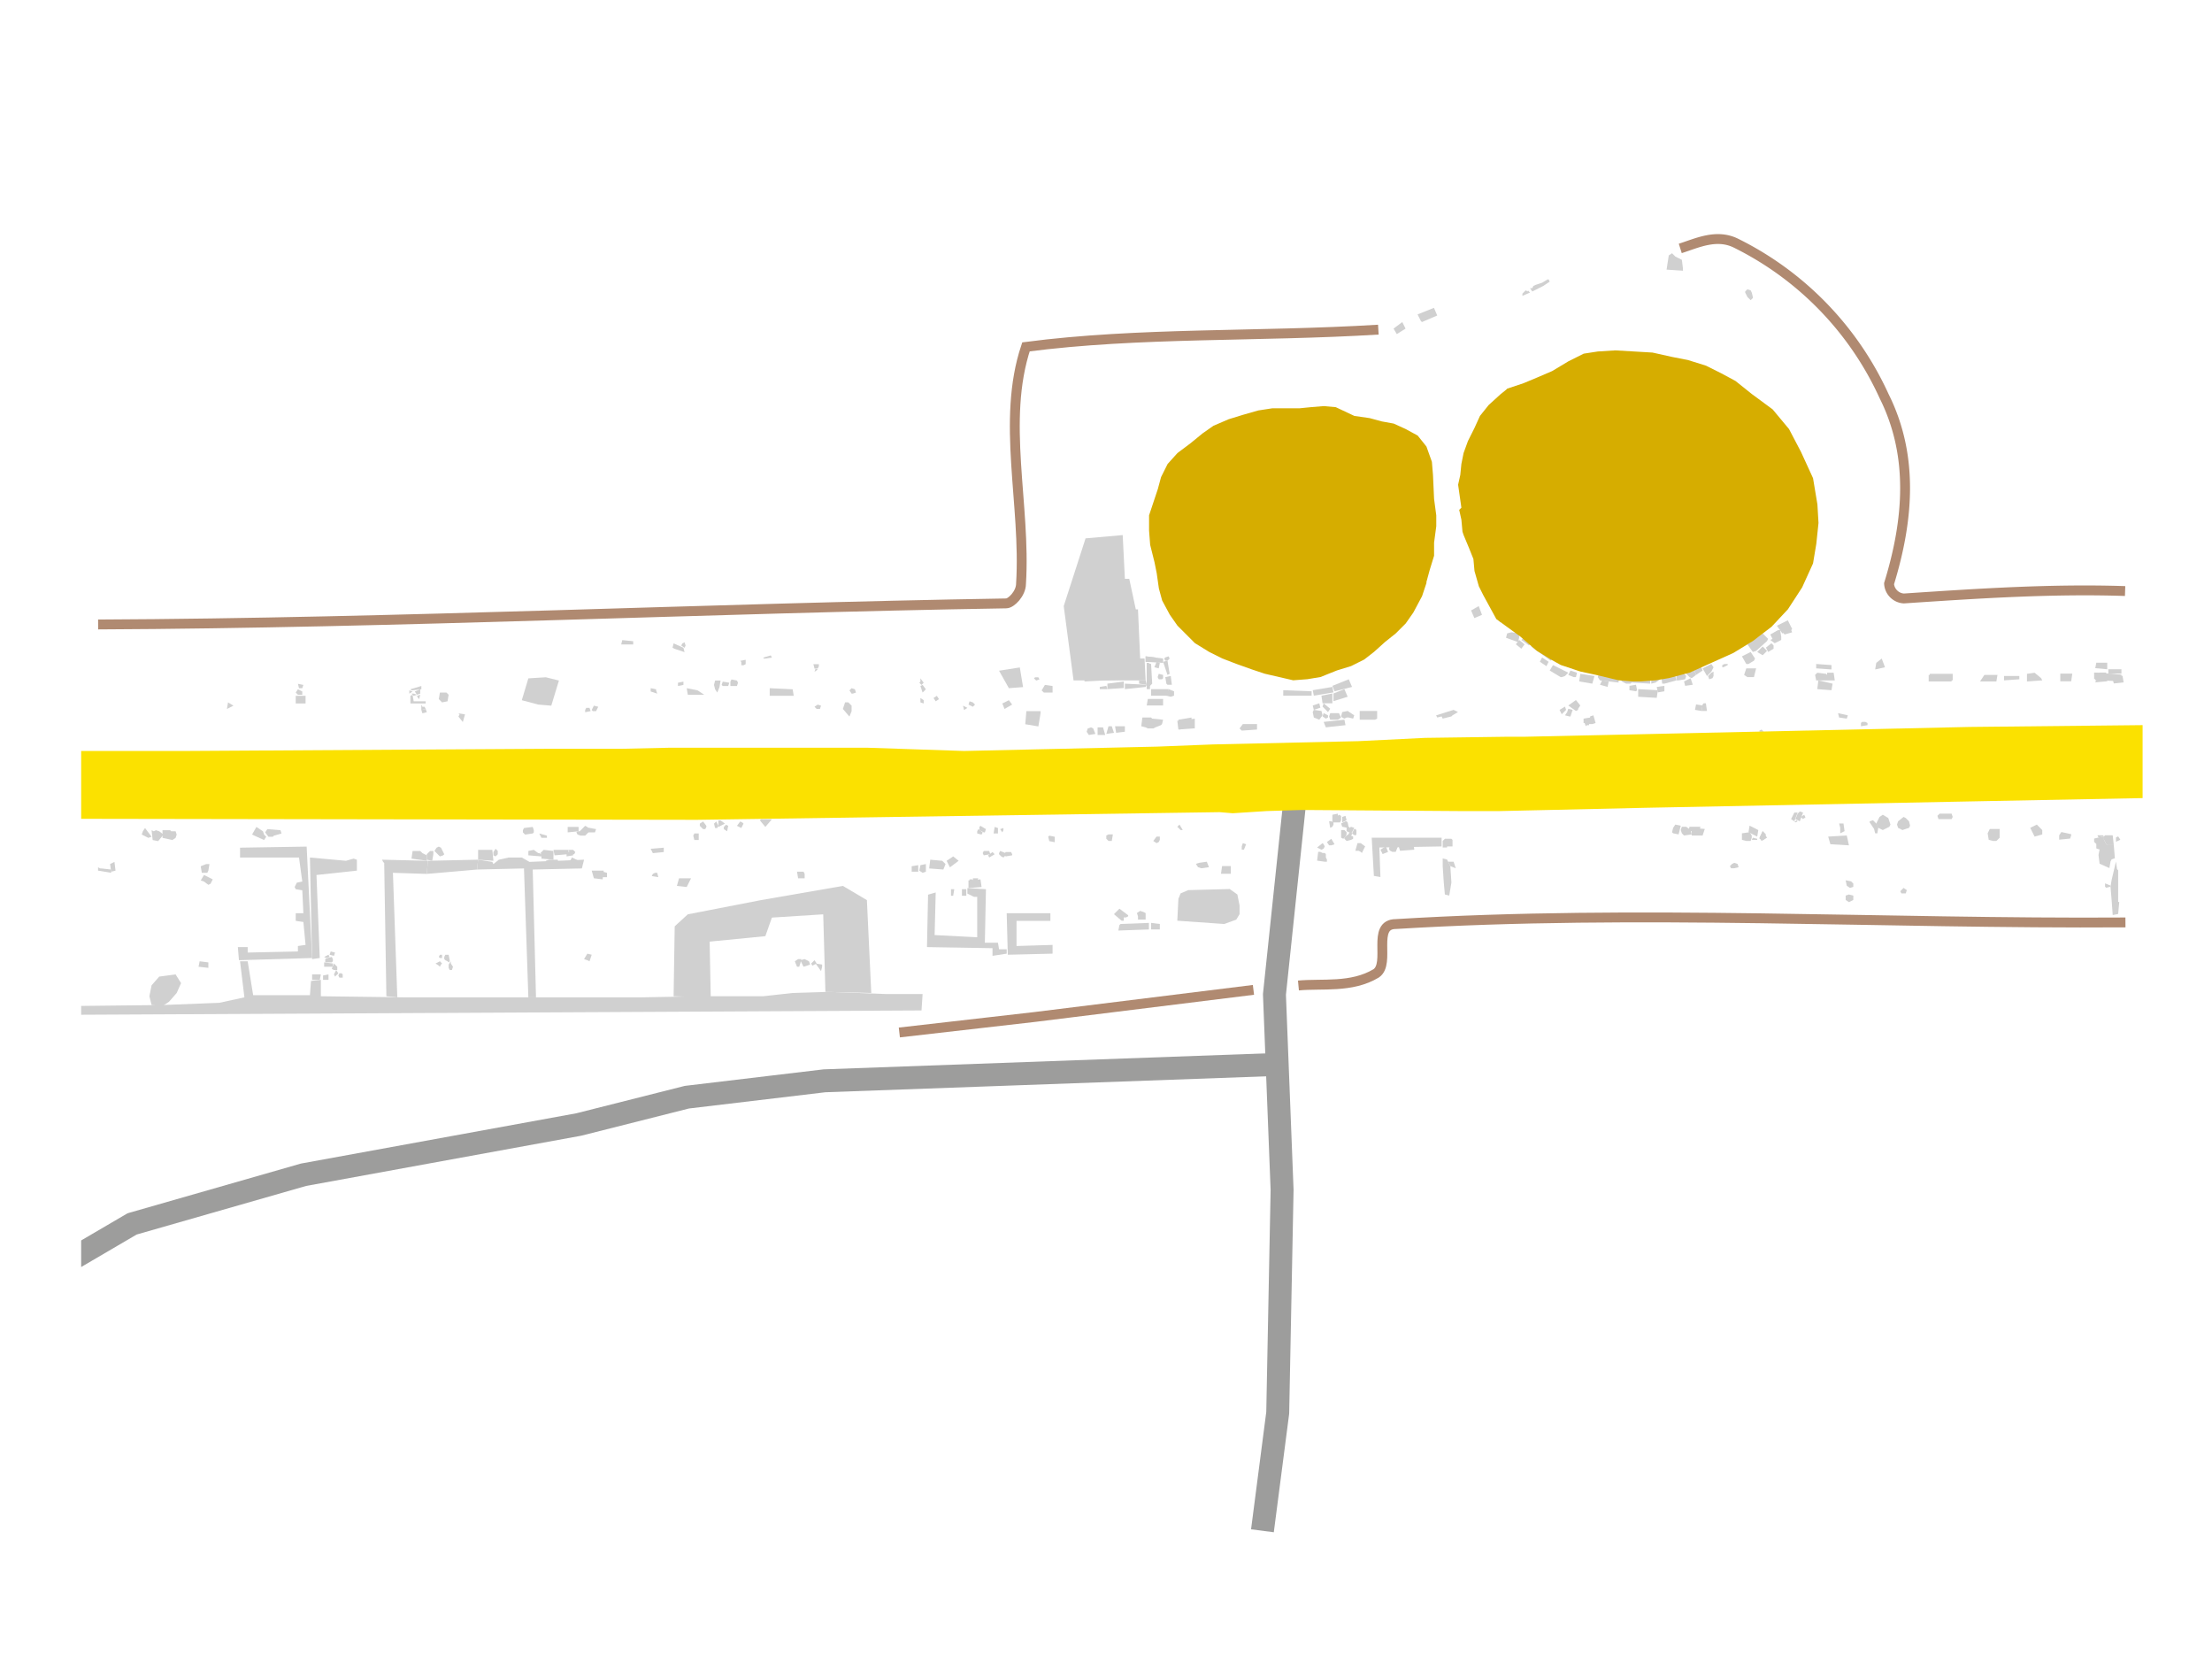 <svg xmlns="http://www.w3.org/2000/svg" viewBox="0 0 448.5 340.158"><defs><style>.cls-1,.cls-2{fill:#d0d0d0;}.cls-1,.cls-3,.cls-6{fill-rule:evenodd;}.cls-3{fill:none;stroke:#b08a71;stroke-miterlimit:10;stroke-width:2px;}.cls-4{fill:#9d9d9c;}.cls-5{fill:#fbe100;}.cls-6{fill:#d6ad00;}</style></defs><g id="archeologie_GIS_" data-name="archeologie (GIS)"><polygon class="cls-1" points="380.204 135.702 380.425 134.374 381.532 133.488 382.196 135.26 380.204 135.702"/><rect class="cls-2" x="391.054" y="136.81" width="4.65" height="1.329"/><polygon class="cls-1" points="401.461 138.138 402.347 136.81 405.004 136.81 404.783 138.138 401.461 138.138"/><polygon class="cls-1" points="417.737 138.098 417.737 136.548 420.172 136.548 419.951 138.098 417.737 138.098"/><polygon class="cls-1" points="337.91 54.654 338.353 51.775 339.017 51.332 339.681 51.996 340.124 52.218 341.01 52.661 341.231 54.432 341.231 54.875 337.91 54.654"/><polygon class="cls-1" points="368.246 135.481 368.246 134.595 371.346 134.817 371.346 135.702 368.246 135.481"/><polygon class="cls-1" points="368.468 139.688 368.689 137.917 371.568 138.581 371.346 139.91 368.468 139.688"/><polygon class="cls-1" points="368.246 137.917 368.025 136.81 368.468 136.367 370.239 136.588 370.46 136.81 370.46 137.917 368.246 137.917"/><polygon class="cls-1" points="370.46 137.917 370.46 136.367 371.789 136.367 372.011 137.917 370.46 137.917"/><polygon class="cls-1" points="410.983 138.138 410.983 136.588 412.533 136.367 413.861 137.474 414.083 137.917 410.983 138.138"/><polygon class="cls-1" points="428.144 178.401 429.03 174.636 429.251 176.187 429.473 176.408 429.473 182.83 429.694 182.83 429.473 185.266 428.366 185.487 428.144 182.387 427.923 179.73 428.144 178.401"/><polygon class="cls-1" points="427.701 175.965 425.708 175.079 425.487 173.308 425.708 172.201 425.044 171.979 425.044 171.093 424.601 170.65 424.601 169.986 425.487 169.765 426.594 169.543 426.594 170.208 427.037 171.093 427.258 171.315 428.587 171.315 428.808 173.972 428.144 174.194 427.923 174.636 427.701 175.965"/><polygon class="cls-1" points="426.594 170.208 426.594 169.543 426.815 169.322 428.366 169.322 428.587 171.315 427.258 171.315 427.037 171.093 426.594 170.208"/><polygon class="cls-1" points="425.487 169.765 425.265 169.322 425.487 169.322 426.373 169.322 426.594 169.543 425.487 169.765"/><polygon class="cls-1" points="429.03 169.986 429.03 169.765 429.473 169.543 429.916 170.208 429.473 170.429 429.03 170.65 429.03 169.986"/><polygon class="cls-1" points="426.815 179.73 426.815 179.065 427.923 179.508 427.923 179.73 427.037 179.951 426.815 179.73"/><polygon class="cls-1" points="393.047 166.04 392.825 165.376 393.268 164.933 395.704 164.933 395.925 165.597 395.704 166.04 393.268 166.04 393.047 166.04"/><polygon class="cls-1" points="384.632 167.147 384.854 166.483 385.961 165.597 386.404 165.819 387.068 166.483 387.289 167.369 387.068 167.812 385.739 168.255 384.854 167.812 384.632 167.147"/><polygon class="cls-1" points="385.518 181.098 385.297 180.656 385.961 179.991 386.625 180.434 386.404 181.098 385.518 181.098"/><polygon class="cls-1" points="374.446 179.548 374.225 178.441 375.332 178.663 375.775 179.105 375.775 179.77 375.111 179.991 374.446 179.548"/><polygon class="cls-1" points="371.125 171.133 370.682 169.583 374.446 169.362 374.889 171.355 371.125 171.133"/><polygon class="cls-1" points="373.118 167.812 372.896 166.926 373.782 166.926 374.003 168.476 373.118 168.919 373.118 167.812"/><polygon class="cls-1" points="374.225 182.427 374.225 181.541 374.889 181.32 375.775 181.541 375.775 182.427 374.889 182.87 374.225 182.427"/><polygon class="cls-1" points="365.368 165.819 365.146 165.597 365.811 165.154 366.032 165.597 366.032 165.819 365.811 165.819 365.589 166.04 365.368 165.819"/><polygon class="cls-1" points="364.039 166.04 364.482 164.933 364.925 164.49 365.589 164.712 364.925 166.483 364.039 166.04"/><polygon class="cls-1" points="363.153 166.04 363.817 164.712 364.039 164.712 364.26 164.712 364.482 164.712 363.817 166.483 363.153 166.04"/><polygon class="cls-1" points="363.817 166.483 364.039 166.483 364.26 166.262 364.482 166.483 364.039 166.705 363.817 166.483"/><polygon class="cls-1" points="350.753 175.562 351.196 175.119 351.639 174.898 352.303 175.119 352.524 175.784 351.639 176.005 350.974 176.005 350.753 175.562"/><polygon class="cls-1" points="342.339 168.476 342.56 167.59 344.774 167.59 344.553 168.476 342.339 168.476"/><polygon class="cls-1" points="293.845 171.576 293.402 171.576 293.402 171.798 292.516 171.798 292.516 170.691 292.516 170.469 292.959 170.026 293.18 170.026 294.287 170.026 294.509 170.248 294.509 171.576 293.845 171.576"/><polygon class="cls-1" points="292.516 175.562 292.516 174.012 293.402 174.234 293.623 174.677 294.066 175.562 294.287 178.884 293.845 181.541 292.959 181.32 292.738 178.884 292.516 175.562"/><polygon class="cls-1" points="294.066 175.562 293.623 174.677 294.73 174.677 295.173 176.005 294.066 175.562"/><polygon class="cls-1" points="283.659 171.798 283.659 170.912 286.537 170.691 286.759 172.241 283.88 172.462 283.659 171.798"/><polygon class="cls-1" points="281.666 172.241 281.666 171.798 282.773 170.912 283.437 171.576 282.994 172.684 282.33 172.684 281.887 172.462 281.666 172.241"/><polygon class="cls-1" points="280.337 173.126 279.894 172.241 280.559 171.798 281.002 171.576 281.444 172.684 280.337 173.126"/><polygon class="cls-1" points="269.708 167.812 269.487 166.483 269.93 166.483 270.373 166.705 270.373 166.926 270.373 167.147 270.151 167.59 269.708 167.812"/><polygon class="cls-1" points="270.151 166.705 270.151 165.154 271.258 164.933 271.258 165.376 271.48 165.154 271.923 165.376 271.923 166.262 271.701 166.705 270.151 166.705"/><polygon class="cls-1" points="272.144 166.262 272.144 165.597 272.809 165.376 273.03 166.262 272.144 166.705 272.144 166.483 272.144 166.262"/><polygon class="cls-1" points="272.144 167.59 271.923 166.926 272.809 166.483 273.03 166.483 273.251 166.705 273.473 167.812 273.251 167.812 272.144 167.59"/><polygon class="cls-1" points="273.03 168.476 273.03 167.812 273.251 167.59 273.473 167.59 273.694 167.812 273.916 167.59 274.58 167.812 274.137 168.698 273.916 168.919 273.03 168.476"/><polygon class="cls-1" points="271.923 169.805 271.923 168.255 272.144 168.255 272.587 168.255 273.03 168.698 273.03 169.14 272.809 169.583 272.366 170.026 271.923 169.805"/><polygon class="cls-1" points="272.809 169.583 273.03 169.362 273.694 168.919 273.916 169.362 274.359 169.583 274.359 170.026 273.916 170.248 273.03 170.469 272.587 170.026 272.587 169.805 272.809 169.583"/><polygon class="cls-1" points="273.473 169.14 273.473 168.919 273.916 168.698 274.137 168.919 274.137 169.14 273.916 169.362 273.473 169.14"/><polygon class="cls-1" points="274.137 168.919 274.359 168.476 274.58 168.033 274.801 168.033 275.023 168.255 275.023 169.14 274.801 169.362 274.359 169.14 274.137 168.919"/><polygon class="cls-1" points="274.801 172.462 275.244 170.912 275.909 170.912 276.794 171.576 276.13 172.905 275.909 172.684 275.466 172.462 275.023 172.462 274.801 172.462"/><polygon class="cls-1" points="269.487 171.355 269.044 170.691 269.93 170.026 270.594 171.133 269.93 171.355 269.487 171.355"/><polygon class="cls-1" points="267.937 172.241 267.051 171.798 268.158 170.912 268.38 171.133 268.601 171.576 268.38 172.019 267.937 172.241"/><polygon class="cls-1" points="267.051 174.455 267.273 172.684 267.716 172.684 268.158 172.905 268.601 172.905 268.823 173.126 268.823 173.791 269.044 174.234 269.044 174.677 268.601 174.677 267.051 174.455"/><polygon class="cls-1" points="247.565 177.112 247.787 175.562 249.558 175.562 249.558 177.112 247.565 177.112"/><polygon class="cls-1" points="242.915 175.784 242.472 175.119 243.136 174.898 244.687 174.677 245.129 175.784 243.579 176.005 242.915 175.784"/><polygon class="cls-1" points="238.929 182.206 239.372 181.098 240.922 180.434 249.336 180.213 250.887 181.32 251.33 183.534 251.33 185.306 250.665 186.413 248.229 187.299 238.708 186.635 238.929 182.206"/><polygon class="cls-1" points="230.736 185.749 230.515 185.084 231.179 184.642 231.843 184.863 232.286 185.084 232.286 186.413 230.736 186.413 230.736 185.749"/><polygon class="cls-1" points="228.079 185.97 227.858 185.97 227.858 186.413 227.858 186.635 227.415 186.635 225.865 185.306 226.972 184.199 228.743 185.527 228.743 185.749 228.3 185.97 228.079 185.97"/><polygon class="cls-1" points="184.851 176.702 184.851 175.595 186.18 175.374 186.18 176.481 186.18 176.702 184.851 176.702"/><polygon class="cls-1" points="186.401 176.481 186.623 175.374 187.73 175.152 187.73 176.702 187.066 176.924 186.401 176.481"/><polygon class="cls-1" points="188.394 176.038 188.615 174.266 191.051 174.488 191.715 175.152 191.273 176.259 188.394 176.038"/><polygon class="cls-1" points="192.601 175.817 191.937 174.488 193.266 173.602 194.373 174.488 192.601 175.817"/><polygon class="cls-1" points="196.366 180.024 196.366 178.474 198.801 178.252 199.023 179.803 196.366 180.024"/><polygon class="cls-1" points="196.587 179.803 196.587 178.252 197.251 178.252 197.473 179.803 196.587 179.803"/><polygon class="cls-1" points="197.694 179.581 197.251 178.031 198.359 178.031 198.137 178.474 198.359 178.474 198.58 179.36 198.137 179.581 197.694 179.581"/><rect class="cls-2" x="195.037" y="180.245" width="0.886" height="1.329"/><polygon class="cls-1" points="192.823 181.574 192.823 180.245 193.487 180.245 193.266 181.574 192.823 181.574"/><polygon class="cls-1" points="201.237 192.203 187.951 191.982 188.173 181.353 189.723 180.91 189.501 189.546 198.137 189.989 198.137 181.796 197.473 181.796 196.144 181.131 196.144 180.024 199.909 180.245 199.687 191.096 202.344 191.096 202.566 192.425 204.116 192.425 204.116 193.311 201.237 193.754 201.237 192.203"/><polygon class="cls-1" points="204.337 193.532 204.116 185.117 212.973 185.117 212.973 186.667 206.109 186.667 206.109 191.761 213.416 191.539 213.416 193.311 204.337 193.532"/><polygon class="cls-1" points="220.329 148.325 220.55 147.66 221.215 147.439 221.658 147.66 222.1 148.768 220.772 148.989 220.329 148.325"/><polygon class="cls-1" points="222.543 148.989 222.543 147.439 223.65 147.439 224.093 148.989 222.543 148.989"/><polygon class="cls-1" points="224.315 148.768 224.757 147.218 225.422 147.218 225.865 148.546 224.315 148.768"/><polygon class="cls-1" points="226.307 148.546 226.086 147.218 228.079 147.218 228.079 148.325 226.307 148.546"/><polygon class="cls-1" points="231.4 147.218 231.622 145.446 233.393 145.446 233.615 145.667 235.829 145.889 235.608 146.775 235.386 146.996 234.279 147.439 233.836 147.66 232.729 147.66 232.286 147.439 231.4 147.218"/><polygon class="cls-1" points="238.929 147.882 238.708 146.11 242.029 145.889 241.808 147.66 238.929 147.882"/><polygon class="cls-1" points="239.151 147.882 238.929 145.889 241.586 145.446 241.586 147.218 239.151 147.882"/><polygon class="cls-1" points="251.772 148.103 251.33 147.66 251.994 146.775 254.872 146.775 254.872 147.882 251.772 148.103"/><polygon class="cls-1" points="268.823 147.439 268.38 146.332 272.587 145.889 272.809 146.996 268.823 147.439"/><polygon class="cls-1" points="275.687 145.889 275.687 144.117 279.23 144.117 279.23 145.667 278.787 145.889 275.687 145.889"/><polygon class="cls-1" points="271.923 145.225 272.144 144.339 273.251 144.117 274.58 145.003 274.359 145.667 273.473 145.446 273.03 145.446 272.587 145.667 272.144 145.446 271.923 145.225"/><polygon class="cls-1" points="269.487 145.225 269.708 144.56 271.48 144.56 271.923 145.446 271.258 145.889 269.708 145.889 269.487 145.225"/><polygon class="cls-1" points="268.158 145.225 268.38 144.56 269.266 145.003 269.266 145.446 268.823 145.667 268.158 145.225"/><polygon class="cls-1" points="266.165 144.339 266.387 143.896 267.937 144.117 268.158 145.003 267.494 145.889 266.387 145.446 266.165 144.339"/><polygon class="cls-1" points="268.158 143.232 268.38 142.567 269.708 143.674 269.266 144.339 268.158 143.232"/><polygon class="cls-1" points="266.387 143.896 266.165 143.01 267.494 142.567 267.716 143.453 266.387 143.896"/><polygon class="cls-1" points="268.158 142.567 267.937 141.017 270.151 140.574 270.151 142.567 268.158 142.567"/><polygon class="cls-1" points="270.373 142.124 270.373 140.574 272.587 139.688 273.251 141.239 270.373 142.124"/><polygon class="cls-1" points="270.594 140.131 270.151 139.024 273.473 137.695 274.137 139.246 270.594 140.131"/><polygon class="cls-1" points="266.387 141.017 266.165 139.91 270.151 139.246 270.373 140.353 266.387 141.017"/><polygon class="cls-1" points="260.187 141.017 260.187 139.91 265.944 140.131 265.944 141.017 260.187 141.017"/><polygon class="cls-1" points="232.508 143.01 232.729 141.681 235.829 141.681 235.829 143.01 232.508 143.01"/><polygon class="cls-1" points="233.393 141.017 233.393 139.688 236.936 139.688 236.715 141.017 233.393 141.017"/><polygon class="cls-1" points="236.493 141.017 236.936 139.688 238.044 140.131 238.044 141.017 237.379 141.239 236.493 141.017"/><polygon class="cls-1" points="236.493 138.581 236.272 137.253 237.379 137.031 237.601 138.803 236.715 138.803 236.493 138.581"/><polygon class="cls-1" points="236.715 136.81 235.829 134.152 236.715 133.931 237.158 136.588 236.715 136.81"/><polygon class="cls-1" points="236.051 133.488 236.272 133.267 236.936 133.045 237.158 133.488 236.715 133.931 236.272 133.931 236.051 133.488"/><polygon class="cls-1" points="234.058 135.26 234.501 134.152 235.165 134.374 234.943 135.481 234.058 135.26"/><polygon class="cls-1" points="232.286 134.152 232.286 133.045 235.829 133.488 235.829 134.374 232.286 134.152"/><polygon class="cls-1" points="232.286 134.152 232.286 133.045 234.279 133.267 234.279 134.152 232.286 134.152"/><polygon class="cls-1" points="233.172 139.688 232.508 139.688 232.508 134.374 233.393 134.595 233.615 138.581 233.172 139.024 233.172 139.688"/><polygon class="cls-1" points="232.508 139.024 232.508 134.374 232.951 134.374 233.172 139.024 232.508 139.024"/><polygon class="cls-1" points="234.722 137.253 234.943 136.588 235.829 136.81 235.829 137.474 235.608 137.695 234.943 137.695 234.722 137.253"/><polygon class="cls-1" points="215.679 122.859 220.107 109.129 227.636 108.465 228.079 117.323 228.965 117.323 230.293 123.523 230.736 123.523 231.179 133.488 232.065 133.488 232.286 137.917 217.672 137.917 215.679 122.859"/><polygon class="cls-1" points="230.958 138.581 230.958 137.917 232.286 137.917 232.508 138.803 230.958 138.581"/><polygon class="cls-1" points="228.079 139.688 228.079 138.581 232.508 138.803 232.286 139.246 228.079 139.688"/><polygon class="cls-1" points="224.536 139.688 224.536 138.581 227.858 138.138 227.858 139.467 224.536 139.688"/><polygon class="cls-1" points="222.986 139.688 222.986 139.246 224.315 139.024 224.536 139.688 222.986 139.688"/><polygon class="cls-1" points="219.886 138.138 219.886 136.367 228.522 135.702 228.522 137.695 219.886 138.138"/><polygon class="cls-1" points="288.087 65.062 287.423 63.733 290.745 62.404 291.409 63.954 288.309 65.283 288.087 65.062"/><polygon class="cls-1" points="283.216 67.719 282.552 66.612 284.323 65.283 284.987 66.612 283.216 67.719"/><polygon class="cls-1" points="353.853 59.304 353.853 59.083 354.296 58.64 354.96 58.861 355.182 59.304 355.403 60.19 355.403 60.411 354.96 60.854 354.739 60.633 354.296 60.19 354.075 59.747 353.853 59.304"/><polygon class="cls-1" points="310.674 59.083 310.231 58.418 310.674 58.418 310.895 57.975 311.338 57.754 312.002 57.533 312.666 57.311 313.774 56.647 313.995 56.647 314.217 57.09 312.888 57.975 310.674 59.083"/><polygon class="cls-1" points="308.681 59.968 308.681 59.526 309.345 58.861 309.788 59.083 309.788 58.861 310.231 59.304 308.681 59.968"/><polygon class="cls-1" points="298.938 125.295 298.273 123.744 299.823 122.859 300.488 124.63 298.938 125.295"/><polygon class="cls-1" points="304.252 126.18 303.588 125.516 304.031 125.073 304.473 125.959 304.252 126.18"/><polygon class="cls-1" points="305.359 129.281 305.581 128.395 306.466 128.173 308.016 128.395 308.016 129.281 307.795 130.166 305.359 129.281"/><polygon class="cls-1" points="308.459 131.495 307.352 130.609 308.016 129.723 309.124 130.609 308.459 131.495"/><polygon class="cls-1" points="312.224 134.152 312.666 133.267 313.995 134.152 313.552 135.038 312.224 134.152"/><polygon class="cls-1" points="314.438 133.931 310.452 131.052 311.338 129.945 315.324 132.602 314.438 133.931"/><polygon class="cls-1" points="310.009 130.831 308.459 129.723 309.788 128.395 311.116 129.502 310.009 130.831"/><polygon class="cls-1" points="314.217 135.924 314.881 134.817 317.981 136.367 317.317 137.031 316.652 137.253 316.431 137.253 314.217 135.924"/><polygon class="cls-1" points="317.981 136.81 318.424 135.924 319.752 136.367 319.531 137.253 319.088 137.253 317.981 136.81"/><polygon class="cls-1" points="320.195 138.138 320.417 136.588 323.295 137.031 322.852 138.581 320.195 138.138"/><polygon class="cls-1" points="324.402 138.803 324.845 137.917 326.174 138.138 325.953 139.246 324.402 138.803"/><polygon class="cls-1" points="323.959 137.253 324.402 135.924 328.388 136.367 328.167 138.36 324.402 137.917 323.959 137.253"/><polygon class="cls-1" points="328.388 137.253 328.388 136.367 331.046 137.253 330.824 138.36 330.603 138.581 329.717 138.581 328.831 138.138 328.388 137.253"/><polygon class="cls-1" points="344.996 144.117 345.217 142.789 345.439 142.567 345.881 142.567 346.103 144.117 344.996 144.117"/><polygon class="cls-1" points="321.524 147.218 321.302 146.553 321.081 146.553 321.081 145.667 322.41 145.446 322.41 145.225 323.074 145.003 323.517 146.553 322.852 146.775 322.188 146.775 322.188 146.996 321.745 146.996 321.524 147.218"/><polygon class="cls-1" points="316.652 144.782 316.209 143.896 317.317 143.232 317.538 143.896 317.317 144.117 316.652 144.782"/><polygon class="cls-1" points="317.759 144.339 317.981 143.674 318.867 143.896 318.424 145.225 318.202 145.225 317.317 145.003 317.759 144.339"/><polygon class="cls-1" points="319.531 144.117 317.981 143.01 319.531 141.903 320.417 143.01 319.974 143.674 319.974 143.896 319.531 144.117"/><polygon class="cls-1" points="291.409 145.446 291.188 145.003 294.73 143.896 295.616 144.339 294.509 145.003 294.287 145.225 292.516 145.667 292.295 145.225 291.409 145.446"/><polygon class="cls-1" points="356.732 148.325 356.732 148.103 357.175 147.882 357.617 148.325 356.732 148.325"/><polygon class="cls-1" points="372.896 145.446 372.675 144.56 374.668 145.003 374.446 145.667 372.896 145.446"/><polygon class="cls-1" points="377.325 146.996 377.325 146.775 377.325 146.553 377.546 146.332 378.211 146.332 378.654 146.553 378.654 146.996 377.325 147.218 377.325 146.996"/><polygon class="cls-1" points="343.667 143.896 343.889 142.789 345.217 143.01 344.996 144.117 343.667 143.896"/><polygon class="cls-1" points="406.333 137.917 406.333 137.031 409.433 137.031 409.433 137.695 406.333 137.917"/><polygon class="cls-1" points="424.823 138.32 425.708 136.327 427.037 136.327 427.258 138.098 424.823 138.32"/><polygon class="cls-1" points="427.48 137.434 427.258 136.769 430.358 136.991 430.58 138.32 428.587 138.541 428.366 137.655 427.48 137.434"/><rect class="cls-2" x="427.48" y="135.662" width="2.657" height="0.886"/><polygon class="cls-1" points="424.823 137.877 424.823 136.327 430.137 136.769 430.137 138.098 424.823 137.877"/><polygon class="cls-1" points="424.823 135.441 425.044 134.334 427.258 134.334 427.258 135.662 424.823 135.441"/><polygon class="cls-1" points="330.824 138.36 331.046 136.588 334.588 136.588 334.588 138.581 330.824 138.36"/><polygon class="cls-1" points="334.81 138.581 334.81 136.588 336.581 136.367 336.581 137.695 335.695 138.36 334.81 138.581"/><polygon class="cls-1" points="330.381 139.91 330.381 139.024 331.71 138.803 331.931 139.91 331.71 140.131 330.381 139.91"/><polygon class="cls-1" points="332.153 141.239 332.153 139.688 336.138 139.91 335.917 141.46 332.153 141.239"/><polygon class="cls-1" points="336.138 140.353 335.917 139.246 337.467 139.024 337.467 140.131 336.138 140.353"/><polygon class="cls-1" points="337.024 138.581 336.803 136.81 339.46 136.145 339.903 137.917 337.467 138.581 337.024 138.581"/><polygon class="cls-1" points="339.903 136.588 340.124 136.145 341.231 136.367 341.896 137.031 341.674 137.695 340.346 137.917 339.903 137.917 339.903 136.588"/><polygon class="cls-1" points="341.674 139.024 341.453 138.138 342.781 137.474 343.224 138.803 341.674 139.024"/><polygon class="cls-1" points="346.546 137.695 346.324 137.031 346.989 136.367 347.431 136.145 347.431 137.031 347.21 137.474 346.546 137.695"/><polygon class="cls-1" points="341.231 135.924 341.231 135.702 341.453 135.481 343.224 135.038 343.889 136.81 343.003 137.474 342.56 137.253 341.231 135.924"/><polygon class="cls-1" points="343.224 135.038 343.224 134.817 344.553 134.374 345.217 135.924 343.889 136.81 343.224 135.038"/><polygon class="cls-1" points="346.103 137.031 345.217 135.481 346.989 134.595 347.431 135.26 346.989 136.145 346.103 137.031"/><polygon class="cls-1" points="349.203 135.26 349.203 134.817 349.646 134.595 350.089 134.595 350.31 134.595 350.31 134.817 349.424 135.26 349.203 135.26"/><polygon class="cls-1" points="354.075 134.595 353.189 133.045 354.96 132.159 355.846 133.488 355.625 133.931 354.517 134.595 354.075 134.595"/><polygon class="cls-1" points="353.632 136.81 354.075 135.481 356.067 135.481 355.625 137.253 354.296 137.253 353.632 136.81"/><polygon class="cls-1" points="357.396 132.824 356.289 132.159 357.396 131.052 358.282 131.938 357.396 132.824"/><polygon class="cls-1" points="355.403 132.159 354.296 130.609 357.396 128.395 358.503 129.502 358.282 129.945 356.067 131.938 355.403 132.159"/><polygon class="cls-1" points="358.503 132.159 358.06 131.274 359.167 130.388 359.61 130.831 359.61 131.495 358.503 132.159"/><polygon class="cls-1" points="359.832 130.388 358.946 129.723 359.389 129.502 358.946 128.616 360.496 127.73 360.939 127.73 361.16 129.059 361.16 129.723 359.832 130.388"/><polygon class="cls-1" points="361.382 128.395 360.275 126.845 362.489 125.737 363.375 127.509 362.932 127.952 361.382 128.395"/><polygon class="cls-1" points="179.758 201.504 167.801 201.061 160.715 201.283 154.736 201.947 142.115 201.947 130.157 202.168 81.885 202.168 65.056 201.947 65.056 198.625 63.063 198.847 62.841 201.725 51.327 201.725 50.22 194.861 48.67 194.861 49.555 202.168 44.462 203.276 33.169 203.719 16.456 203.908 16.456 205.697 186.844 204.826 187.066 201.504 179.758 201.504"/><polygon class="cls-1" points="166.915 185.339 156.508 186.003 155.179 189.768 143.886 190.875 144.107 202.168 136.579 201.947 136.8 187.775 139.457 185.339 154.293 182.46 170.901 179.581 175.772 182.46 176.658 201.283 167.358 201.061 166.915 185.339"/><polygon class="cls-1" points="166.472 196.854 165.365 195.304 166.694 195.525 166.694 195.968 166.472 196.854"/><polygon class="cls-1" points="164.701 195.746 164.479 195.304 165.144 194.639 165.586 195.304 164.701 195.746"/><polygon class="cls-1" points="162.929 195.968 162.265 194.639 163.151 194.418 164.036 194.861 164.258 195.525 162.929 195.968"/><polygon class="cls-1" points="161.601 195.968 161.158 194.861 161.822 194.418 162.486 194.418 162.265 195.304 162.043 195.968 161.601 195.968"/><polygon class="cls-1" points="161.822 178.031 161.601 176.702 162.929 176.702 163.151 177.145 163.151 178.031 161.822 178.031"/><polygon class="cls-1" points="155.179 167.623 154.072 166.294 154.293 166.073 156.508 166.073 155.179 167.623"/><polygon class="cls-1" points="137.243 179.581 137.686 178.031 140.122 178.031 139.9 178.474 139.236 179.803 137.243 179.581"/><polygon class="cls-1" points="132.15 177.588 132.371 177.145 132.814 176.924 133.257 176.924 133.479 177.81 132.15 177.588"/><polygon class="cls-1" points="132.371 172.938 131.929 172.052 134.586 171.831 134.586 172.716 132.371 172.938"/><polygon class="cls-1" points="118.421 194.418 119.085 193.311 119.971 193.532 119.528 194.861 119.085 194.639 118.421 194.418"/><polygon class="cls-1" points="122.185 177.81 122.185 176.702 123.071 176.924 123.071 177.81 122.185 177.81"/><polygon class="cls-1" points="120.414 178.031 119.971 176.481 122.407 176.481 122.185 178.252 120.414 178.031"/><polygon class="cls-1" points="118.421 168.73 118.421 167.623 120.857 168.066 120.635 168.73 118.421 168.73"/><polygon class="cls-1" points="115.1 168.73 115.1 167.623 117.314 167.623 117.314 168.509 115.1 168.73"/><polygon class="cls-1" points="107.128 202.168 106.242 176.038 96.721 176.259 96.942 174.266 99.821 174.709 100.042 175.152 101.149 174.266 103.142 173.824 105.8 173.824 107.35 174.709 118.421 174.266 117.978 176.038 108.014 176.259 108.678 202.168 107.128 202.168"/><polygon class="cls-1" points="78.342 201.947 77.899 174.931 77.678 174.709 77.456 174.266 86.756 174.488 86.535 177.145 79.67 176.924 80.556 202.168 78.342 201.947"/><polygon class="cls-1" points="86.535 177.145 86.756 174.488 96.942 174.266 96.721 176.259 86.535 177.145"/><polygon class="cls-1" points="115.542 173.159 115.321 172.273 116.207 172.273 116.65 172.716 116.428 173.159 115.542 173.159"/><polygon class="cls-1" points="114.878 173.602 114.878 172.716 116.207 172.495 116.207 173.381 114.878 173.602"/><polygon class="cls-1" points="112.443 173.381 112.221 172.273 115.321 172.273 115.1 173.159 112.443 173.381"/><polygon class="cls-1" points="109.564 172.938 109.785 172.716 110.228 172.273 112.221 172.495 112.221 174.266 109.785 174.045 109.785 173.381 109.785 173.159 109.564 172.938"/><polygon class="cls-1" points="107.128 173.381 107.128 172.495 108.235 172.273 109.121 172.938 109.342 172.938 109.785 173.159 109.785 173.602 107.128 173.381"/><polygon class="cls-1" points="100.928 173.159 100.485 173.602 100.042 173.381 100.042 172.716 100.485 172.052 100.928 172.495 100.928 173.159"/><polygon class="cls-1" points="96.942 174.266 96.942 172.273 99.821 172.273 100.042 174.488 96.942 174.266"/><polygon class="cls-1" points="89.192 173.602 88.085 172.495 88.528 171.831 88.971 171.609 89.413 171.831 90.078 173.159 89.856 173.381 89.192 173.602"/><polygon class="cls-1" points="86.535 174.266 86.535 173.159 86.756 172.938 86.978 172.716 87.199 172.495 87.863 172.495 87.863 173.159 87.642 174.488 86.535 174.266"/><polygon class="cls-1" points="83.435 174.045 83.656 172.495 85.206 172.495 85.649 172.938 86.535 173.381 86.535 174.488 83.435 174.045"/><polygon class="cls-1" points="90.963 195.525 91.406 194.861 91.406 195.304 91.849 195.968 91.628 196.632 91.185 196.632 90.963 196.189 90.963 195.525"/><polygon class="cls-1" points="90.078 193.975 90.299 193.532 90.963 193.532 91.185 194.639 91.185 194.861 90.963 195.082 90.742 194.861 90.299 194.639 90.078 194.418 90.078 193.975"/><polygon class="cls-1" points="89.192 195.968 88.971 195.746 88.306 195.304 89.192 194.861 89.635 195.304 89.413 195.525 89.192 195.968"/><polygon class="cls-1" points="88.971 193.975 89.192 193.532 89.635 193.532 89.635 194.196 89.192 194.196 88.971 193.975"/><polygon class="cls-1" points="63.284 194.418 62.841 173.824 70.149 174.488 71.699 174.045 72.363 174.266 72.363 176.481 64.17 177.367 64.834 194.196 63.284 194.418"/><polygon class="cls-1" points="63.284 194.196 48.448 194.639 48.227 191.982 50.22 191.982 50.22 193.089 60.406 192.868 60.406 191.761 61.956 191.539 61.513 186.889 59.963 186.667 59.963 185.117 61.513 185.117 61.291 180.467 59.963 180.245 59.741 179.803 60.184 178.917 61.291 178.695 60.627 173.824 48.67 173.824 48.67 171.831 62.177 171.609 63.284 194.196"/><polygon class="cls-1" points="63.284 198.625 63.284 197.518 65.056 197.518 64.834 198.625 63.284 198.625"/><polygon class="cls-1" points="68.599 197.739 68.82 197.297 69.042 197.297 69.263 197.297 69.484 197.518 69.484 198.182 68.82 198.182 68.599 197.739"/><polygon class="cls-1" points="67.713 197.518 68.156 196.632 68.599 197.297 68.377 197.518 67.934 197.961 67.713 197.518"/><polygon class="cls-1" points="65.499 198.625 65.499 197.739 66.606 197.518 66.606 198.625 65.499 198.625"/><polygon class="cls-1" points="67.27 196.411 67.713 195.304 68.377 195.968 68.377 196.632 67.713 196.632 67.27 196.411"/><polygon class="cls-1" points="65.72 195.968 65.72 195.082 67.492 195.304 67.492 195.968 65.72 195.968"/><polygon class="cls-1" points="65.942 195.082 65.942 194.418 66.384 194.196 67.27 193.975 67.492 194.418 67.492 194.861 67.27 195.082 65.942 195.082"/><polygon class="cls-1" points="66.163 194.196 65.72 193.975 66.163 193.754 66.606 193.532 66.827 193.975 66.163 194.196"/><polygon class="cls-1" points="66.827 193.532 67.049 192.868 67.934 193.089 67.713 193.754 66.827 193.532"/><polygon class="cls-1" points="53.763 168.73 54.206 168.066 56.863 168.287 57.084 168.952 55.534 169.395 55.313 169.616 54.427 169.616 53.763 168.73"/><polygon class="cls-1" points="51.105 169.173 51.991 167.623 53.32 168.509 53.541 169.173 53.984 169.616 53.541 170.28 51.105 169.173"/><polygon class="cls-1" points="40.255 195.968 40.477 194.861 42.248 195.082 42.248 196.189 40.255 195.968"/><polygon class="cls-1" points="40.698 178.474 41.362 177.367 43.134 178.252 42.691 179.138 42.248 179.36 41.362 178.695 40.698 178.474"/><polygon class="cls-1" points="40.919 176.924 40.698 175.595 41.805 175.152 42.47 175.152 42.248 176.481 42.027 176.924 40.919 176.924"/><polygon class="cls-1" points="22.541 176.702 22.319 175.152 23.205 174.709 23.426 176.481 22.541 176.702"/><polygon class="cls-1" points="19.883 176.481 19.883 175.817 20.326 176.038 20.548 176.038 22.541 176.259 22.541 176.924 19.883 176.481"/><polygon class="cls-1" points="32.948 168.73 32.948 168.287 34.498 168.287 34.719 168.509 35.605 168.509 35.826 169.173 35.605 169.838 34.941 170.28 32.948 169.838 32.948 168.73"/><polygon class="cls-1" points="30.955 170.28 30.734 168.287 31.177 168.509 31.619 168.287 32.284 168.509 33.169 169.173 32.062 170.502 30.955 170.28"/><polygon class="cls-1" points="28.741 169.173 28.962 168.509 29.405 167.845 30.734 169.616 30.069 169.838 28.741 169.173"/><polygon class="cls-1" points="30.291 201.947 30.734 199.733 32.284 197.961 35.605 197.518 36.712 199.29 35.826 201.283 34.277 203.054 32.948 203.94 30.734 203.718 30.291 201.947"/><polygon class="cls-1" points="211.202 139.943 211.866 138.835 213.416 139.057 213.416 140.385 211.645 140.385 211.202 139.943"/><polygon class="cls-1" points="209.652 137.507 209.873 137.285 210.537 137.285 210.759 137.728 210.095 137.95 209.652 137.507"/><polygon class="cls-1" points="204.559 139.5 202.566 135.957 206.773 135.292 207.437 139.278 204.559 139.5"/><polygon class="cls-1" points="203.673 143.707 203.23 142.6 204.559 141.936 205.223 142.821 203.673 143.707"/><polygon class="cls-1" points="207.88 146.807 208.102 144.15 210.537 144.15 210.98 144.15 210.98 144.593 210.537 147.25 207.88 146.807"/><polygon class="cls-1" points="196.366 142.821 196.587 142.157 197.251 142.378 197.694 142.821 197.251 143.264 196.366 142.821"/><polygon class="cls-1" points="195.48 143.929 195.258 143.043 196.144 143.486 195.48 143.929"/><rect class="cls-2" x="189.434" y="141.204" width="0.798" height="0.798" transform="translate(-46.664 129.074) rotate(-33.688)"/><polygon class="cls-1" points="186.623 142.378 186.623 141.493 187.287 141.936 187.287 142.6 186.623 142.378"/><polygon class="cls-1" points="187.066 140.385 186.623 139.057 187.066 138.835 187.73 139.721 187.066 140.385"/><polygon class="cls-1" points="186.844 138.835 186.401 138.392 186.623 138.171 186.623 137.507 187.287 138.392 186.844 138.835"/><polygon class="cls-1" points="170.901 143.707 171.344 142.378 172.008 142.378 172.672 143.043 172.672 144.15 172.229 145.257 170.901 143.707"/><polygon class="cls-1" points="172.672 140.607 172.229 139.943 172.672 139.5 173.337 139.721 173.558 140.385 172.894 140.607 172.672 140.607"/><polygon class="cls-1" points="165.586 143.707 165.144 143.264 165.808 142.821 166.472 143.043 166.251 143.707 165.586 143.707"/><polygon class="cls-1" points="156.065 141.05 156.065 139.5 160.715 139.721 160.936 141.05 156.065 141.05"/><polygon class="cls-1" points="165.144 136.178 165.365 135.514 165.808 135.735 165.144 136.178"/><polygon class="cls-1" points="165.144 135.514 164.922 134.628 166.029 134.628 166.029 135.071 165.808 135.514 165.144 135.514"/><polygon class="cls-1" points="154.958 133.521 154.736 133.299 156.286 132.856 156.508 133.299 154.958 133.521"/><polygon class="cls-1" points="150.307 134.185 150.086 133.964 151.193 133.742 151.193 134.406 151.193 134.628 150.75 134.849 150.307 134.849 150.307 134.185"/><polygon class="cls-1" points="148.093 138.835 148.093 138.171 148.315 137.728 149.422 137.95 149.643 138.392 149.422 139.057 148.093 139.057 148.093 138.835"/><polygon class="cls-1" points="146.322 138.835 146.543 138.171 147.872 138.392 147.65 139.057 146.543 139.057 146.322 138.835"/><polygon class="cls-1" points="137.464 139.057 137.464 138.392 138.572 138.171 138.572 138.835 137.464 139.057"/><polygon class="cls-1" points="131.929 140.164 131.929 139.5 133.036 139.721 133.036 139.943 133.257 140.607 131.929 140.164"/><polygon class="cls-1" points="144.772 138.835 144.993 137.95 146.1 137.95 145.879 139.278 145.436 140.385 144.993 139.721 144.772 138.835"/><polygon class="cls-1" points="139.457 140.828 139.236 139.5 141.45 139.943 142.779 140.828 139.457 140.828"/><polygon class="cls-1" points="88.971 141.714 89.192 140.385 90.521 140.385 90.963 140.828 90.742 142.157 89.635 142.378 88.971 141.714"/><polygon class="cls-1" points="85.649 144.593 85.428 143.929 86.313 143.707 86.535 144.371 85.649 144.593"/><polygon class="cls-1" points="85.428 143.264 85.428 142.821 85.649 143.264 86.092 143.264 86.313 143.707 85.428 143.929 85.428 143.264"/><polygon class="cls-1" points="83.213 142.6 83.213 141.05 83.656 140.828 83.878 142.157 86.313 142.157 86.313 142.6 83.213 142.6"/><polygon class="cls-1" points="82.992 140.607 82.992 139.943 83.656 140.164 82.992 140.607"/><polygon class="cls-1" points="84.542 140.828 84.099 140.164 85.206 139.721 85.206 140.607 84.542 140.828"/><polygon class="cls-1" points="84.763 141.493 84.542 141.05 85.206 140.828 84.985 141.714 84.763 141.493"/><polygon class="cls-1" points="83.878 141.05 83.435 140.607 83.878 140.607 84.542 140.828 83.878 141.05"/><rect class="cls-2" x="59.963" y="141.05" width="1.993" height="1.55"/><polygon class="cls-1" points="59.963 140.385 60.406 139.721 61.291 140.164 61.291 140.828 60.406 140.828 59.963 140.385"/><polygon class="cls-1" points="60.627 139.5 60.406 138.614 61.513 138.835 61.291 139.5 60.627 139.5"/><polygon class="cls-1" points="46.012 143.707 46.234 142.378 47.341 143.043 46.012 143.707"/><polygon class="cls-1" points="136.357 131.306 136.579 130.42 138.572 131.306 138.793 132.192 136.8 131.528 136.357 131.306"/><polygon class="cls-1" points="138.129 130.863 138.35 130.42 138.793 130.199 139.014 130.863 138.793 131.306 138.129 130.863"/><polygon class="cls-1" points="119.971 143.929 120.414 143.043 121.3 143.264 121.078 143.707 120.857 144.15 120.193 144.15 119.971 143.929"/><polygon class="cls-1" points="118.643 143.929 118.864 143.486 119.528 143.486 119.75 144.15 118.643 144.371 118.643 143.929"/><polygon class="cls-1" points="105.8 141.936 107.128 137.507 110.671 137.285 113.328 137.95 111.778 143.043 109.121 142.821 105.8 141.936"/><polygon class="cls-1" points="93.178 144.814 92.956 144.593 94.285 144.814 93.842 146.364 92.956 145.257 93.178 144.814"/><polygon class="cls-1" points="83.435 139.943 83.213 139.721 85.428 139.057 85.428 139.721 83.435 139.943"/><polygon class="cls-1" points="339.017 168.698 339.238 167.812 339.681 167.147 340.788 167.369 340.346 169.14 339.238 168.919 339.017 168.698"/><polygon class="cls-1" points="340.788 168.255 341.01 167.59 341.896 167.59 342.781 168.255 343.003 169.14 341.453 169.362 341.01 168.919 340.788 168.255"/><polygon class="cls-1" points="343.003 169.362 343.003 167.812 345.66 168.033 345.217 169.362 343.003 169.362"/><polygon class="cls-1" points="353.189 170.248 353.189 168.919 354.739 168.698 355.182 169.362 355.182 169.805 354.96 170.469 354.075 170.469 353.189 170.248"/><polygon class="cls-1" points="354.517 168.698 354.739 167.369 356.51 168.255 356.289 169.583 354.517 168.698"/><polygon class="cls-1" points="355.182 170.248 355.403 169.805 356.289 170.026 356.289 170.248 355.846 170.248 355.403 170.248 355.182 170.248"/><polygon class="cls-1" points="356.732 169.805 357.396 168.476 358.282 169.805 357.175 170.469 356.732 169.805"/><polygon class="cls-1" points="356.732 170.026 357.396 168.476 358.06 169.14 357.617 170.248 356.732 170.026"/><polygon class="cls-1" points="379.096 166.705 379.096 166.483 379.761 166.262 380.425 166.926 380.868 167.59 380.646 168.919 380.204 168.919 379.982 168.033 379.539 167.369 379.096 166.705"/><polygon class="cls-1" points="380.425 166.926 381.089 165.597 381.754 165.154 382.861 165.819 383.304 167.147 383.082 167.59 382.639 167.812 382.196 168.033 381.754 168.255 380.868 167.812 380.425 166.926"/><polygon class="cls-1" points="403.011 168.919 403.454 168.033 405.447 168.033 405.447 169.805 404.783 170.469 404.118 170.469 403.233 170.248 403.011 168.919"/><polygon class="cls-1" points="417.515 169.322 417.958 168.657 419.951 169.1 419.951 169.322 419.73 169.986 417.515 170.208 417.515 169.322"/><polygon class="cls-1" points="251.772 171.576 251.994 170.912 252.658 171.133 252.215 172.241 251.772 172.241 251.772 171.576"/><polygon class="cls-1" points="233.836 170.469 234.501 169.583 235.165 169.583 235.165 170.248 234.943 170.691 234.501 170.912 233.836 170.469"/><polygon class="cls-1" points="224.315 170.026 224.315 169.362 224.757 169.14 225.643 169.14 225.422 170.469 224.757 170.469 224.315 170.026"/><polygon class="cls-1" points="212.53 169.616 212.752 169.395 213.859 169.616 213.859 170.723 212.752 170.502 212.53 169.616"/><polygon class="cls-1" points="239.372 168.255 238.708 167.59 239.151 167.147 239.815 168.255 239.372 168.255"/><polygon class="cls-1" points="203.673 173.159 203.894 172.716 205.002 172.716 205.223 173.159 205.223 173.381 203.894 173.602 203.673 173.159"/><polygon class="cls-1" points="202.566 173.159 202.566 172.938 202.787 172.495 203.894 172.938 203.894 173.381 203.452 173.824 203.009 173.602 202.566 173.159"/><polygon class="cls-1" points="200.573 173.824 200.351 173.381 201.237 172.716 201.68 173.159 200.573 173.824"/><polygon class="cls-1" points="199.244 172.938 199.466 172.495 199.909 172.495 200.573 172.495 200.794 173.159 199.466 173.381 199.244 172.938"/><polygon class="cls-1" points="198.137 168.952 198.137 168.509 198.359 168.066 199.244 168.73 199.023 169.173 198.137 168.952"/><polygon class="cls-1" points="198.58 168.287 198.58 167.623 198.801 167.402 199.909 168.066 199.687 168.73 199.466 168.73 198.58 168.287"/><polygon class="cls-1" points="149.422 167.402 150.086 166.516 150.529 166.737 150.75 166.959 150.307 167.845 149.422 167.402"/><polygon class="cls-1" points="146.765 168.066 146.765 167.623 147.208 167.18 147.65 167.402 147.429 168.509 146.765 168.066"/><polygon class="cls-1" points="145.658 167.623 145.658 166.294 146.1 166.294 146.986 166.959 145.658 167.623"/><polygon class="cls-1" points="144.993 167.845 144.772 166.959 145.214 166.516 145.658 167.402 145.436 167.845 144.993 167.845"/><polygon class="cls-1" points="141.893 167.402 141.893 166.959 142.557 166.516 143.222 167.402 143.222 167.623 143 168.066 142.557 168.066 141.893 167.402"/><polygon class="cls-1" points="140.565 169.395 140.786 168.952 141.672 168.952 141.672 170.28 140.786 170.28 140.565 169.395"/><polygon class="cls-1" points="115.321 174.931 115.985 173.824 117.314 174.488 116.207 175.374 115.321 174.931"/><polygon class="cls-1" points="110.671 175.595 110.671 174.488 111.335 174.266 113.107 174.266 113.107 174.488 113.328 174.709 113.328 174.931 113.55 175.152 113.55 175.595 110.671 175.595"/><polygon class="cls-1" points="106.021 168.287 106.242 167.845 108.014 167.623 108.235 168.287 108.235 168.73 108.014 168.952 106.464 169.173 106.021 168.73 106.021 168.287"/><polygon class="cls-1" points="109.564 169.395 109.342 168.952 110.892 169.395 110.892 169.838 110.671 169.838 110.007 169.838 109.785 169.838 109.564 169.395"/><polygon class="cls-1" points="117.093 169.173 116.871 168.73 117.093 168.509 117.314 168.509 117.536 168.509 118.643 167.402 119.085 167.623 119.307 168.287 119.307 168.73 118.643 169.395 117.757 169.395 117.093 169.173"/><polygon class="cls-1" points="412.533 169.583 411.647 167.812 412.976 167.147 413.64 167.812 414.083 168.255 414.083 169.14 412.533 169.583"/><polygon class="cls-1" points="201.459 168.952 201.68 167.623 202.344 167.845 202.344 168.952 201.459 168.952"/><polygon class="cls-1" points="203.23 168.73 202.787 168.066 203.452 167.845 203.452 168.287 203.23 168.73"/><polygon class="cls-1" points="125.95 130.642 126.171 129.756 128.386 129.978 128.386 130.642 125.95 130.642"/><polygon class="cls-1" points="292.295 171.576 279.673 171.798 279.894 177.777 278.566 177.555 278.123 169.805 286.759 169.805 292.295 169.805 292.295 171.576"/><rect class="cls-2" x="391.275" y="136.588" width="4.65" height="1.329"/><polygon class="cls-1" points="361.825 128.616 360.939 127.288 362.71 126.623 363.375 128.173 361.825 128.616"/><polygon class="cls-1" points="239.151 147.66 238.929 146.11 242.251 145.667 242.251 147.66 239.151 147.66"/><polygon class="cls-1" points="233.393 188.406 233.393 187.077 235.165 187.299 235.165 188.406 234.943 188.406 233.393 188.406"/><polygon class="cls-1" points="226.751 188.628 226.972 187.52 227.193 187.299 232.951 187.077 232.951 188.406 226.751 188.628"/><polygon class="cls-1" points="424.601 137.655 424.601 136.327 429.916 136.769 429.694 138.098 424.601 137.655"/></g><g id="wegen_GIS_" data-name="wegen (GIS)"><g id="muur"><path class="cls-3" d="M430.95,186.981c-48.93.331-98.93-2.669-147.93.331-5,0-1,8-4,10-5,3-11,2-15.751,2.455"/><polyline class="cls-3" points="254.146 200.653 209.817 206.147 182.349 209.29"/><path class="cls-3" d="M19.895,126.585c61.126-.273,123.126-3.273,184.126-4.273,1,0,3-2,3-4,1-16-4-33,1-48,23-3,47-2,71.449-3.493"/><path class="cls-3" d="M340.688,50.356c3.333-1.044,7.333-3.045,11.333-1.044a64.358,64.358,0,0,1,30,31c6,12,5,25,1,38a3.193,3.193,0,0,0,3,3c15-1,30-2,44.862-1.503"/></g><g id="weg"><path id="weg40" class="cls-4" d="M253.662,310.003l3.084-23.79.881-44.978L256.08,201.662a2.274,2.274,0,0,1,.012-.332l4.429-42.075,4.624.487-4.411,41.91,1.544,39.467c.002.045.002.093.001.139l-.886,45.174a2.37,2.37,0,0,1-.019.253l-3.1,23.916Z"/><path class="cls-4" d="M258.985,213.439,167.09,216.762c-.064.003-.128.007-.191.014l-27.901,3.322a2.532,2.532,0,0,0-.295.055l-21.846,5.517L61.132,235.841c-.076.014-.15.032-.223.052l-34.765,9.965a2.366,2.366,0,0,0-.534.229l-9.154,5.359v5.389l11.251-6.587L62.08,240.396l55.688-10.165c.051-.01.102-.021.152-.033l21.776-5.499,27.658-3.293,91.798-3.319Z"/></g><g id="hoofdweg"><polygon class="cls-5" points="434.43 146.99 399.412 147.357 308.846 149.35 305.082 149.35 288.917 149.572 275.41 150.236 245.959 150.9 234.666 151.343 195.472 152.229 175.765 151.565 135.907 151.565 125.942 151.786 111.106 151.786 37.148 152.229 16.456 152.229 16.456 165.98 139.892 166.18 141.443 166.18 247.288 164.63 249.945 164.851 256.81 164.408 263.895 164.187 295.56 164.408 304.196 164.408 333.647 163.744 401.405 162.415 434.43 161.78 434.43 146.99"/></g></g><g id="monumenten_outline_GIS_" data-name="monumenten outline (GIS)"><path id="monumenten_outline_-_VII" data-name="monumenten outline - VII" class="cls-6" d="M235.414,96.709l1.329-2.657,1.993-2.214,2.657-1.993,2.436-1.993,2.214-1.55,3.1-1.329,2.879-.886,3.1-.886,2.878-.443h5.536l2.214-.221,2.657-.221,2.436.221,3.764,1.772,3.1.443,2.436.664,2.436.443,2.436,1.107,2.436,1.329,1.771,2.215,1.107,3.1.221,2.657.222,4.872.443,3.322v2.214l-.443,3.322v2.657l-.886,2.879-.664,2.436v.221l-.886,2.657-1.771,3.322-1.55,2.215-1.993,1.993-2.214,1.772-2.214,1.993-1.993,1.55-2.657,1.329-2.879.886-3.321,1.329-2.657.443-2.878.222-2.879-.664-2.878-.664-2.657-.886-3.1-1.107-2.879-1.107-2.657-1.329-2.879-1.772-1.771-1.772-1.771-1.772-1.55-2.214-1.55-2.879-.664-2.436-.443-3.1-.443-2.214-.886-3.543-.221-2.879v-3.1l.886-2.657.886-2.657Zm60.894,8.636-.443-1.993.443-.443-.664-4.65.443-1.993.221-2.214.443-2.214.886-2.436,1.329-2.657,1.107-2.436,1.772-2.214,2.436-2.214,1.107-.886.222-.222,3.322-1.107,2.657-1.107,3.1-1.329,3.321-1.993,3.1-1.55,2.878-.443,3.543-.221,3.764.221,3.764.222,3.986.886,3.322.664,3.543,1.107,3.1,1.55,2.878,1.55,3.322,2.657,4.207,3.1,3.321,3.986,2.436,4.65,2.436,5.315.886,5.315.221,3.765-.443,4.207-.664,3.986-2.214,4.872-2.879,4.429-3.321,3.543-3.764,2.879-3.986,2.436-4.429,1.993-4.428,1.993-4.207,1.107-2.657.443-2.878.221h-1.993l-2.657-.221-4.65-1.107-3.1-.664-3.986-1.329L314.466,133.69l-2.879-1.772-3.321-2.879-2.436-1.772-2.436-1.772-1.329-2.436-1.329-2.436-.886-1.772-.886-3.1-.221-2.436-.886-2.214-1.107-2.657-.222-.664Z"/></g></svg>